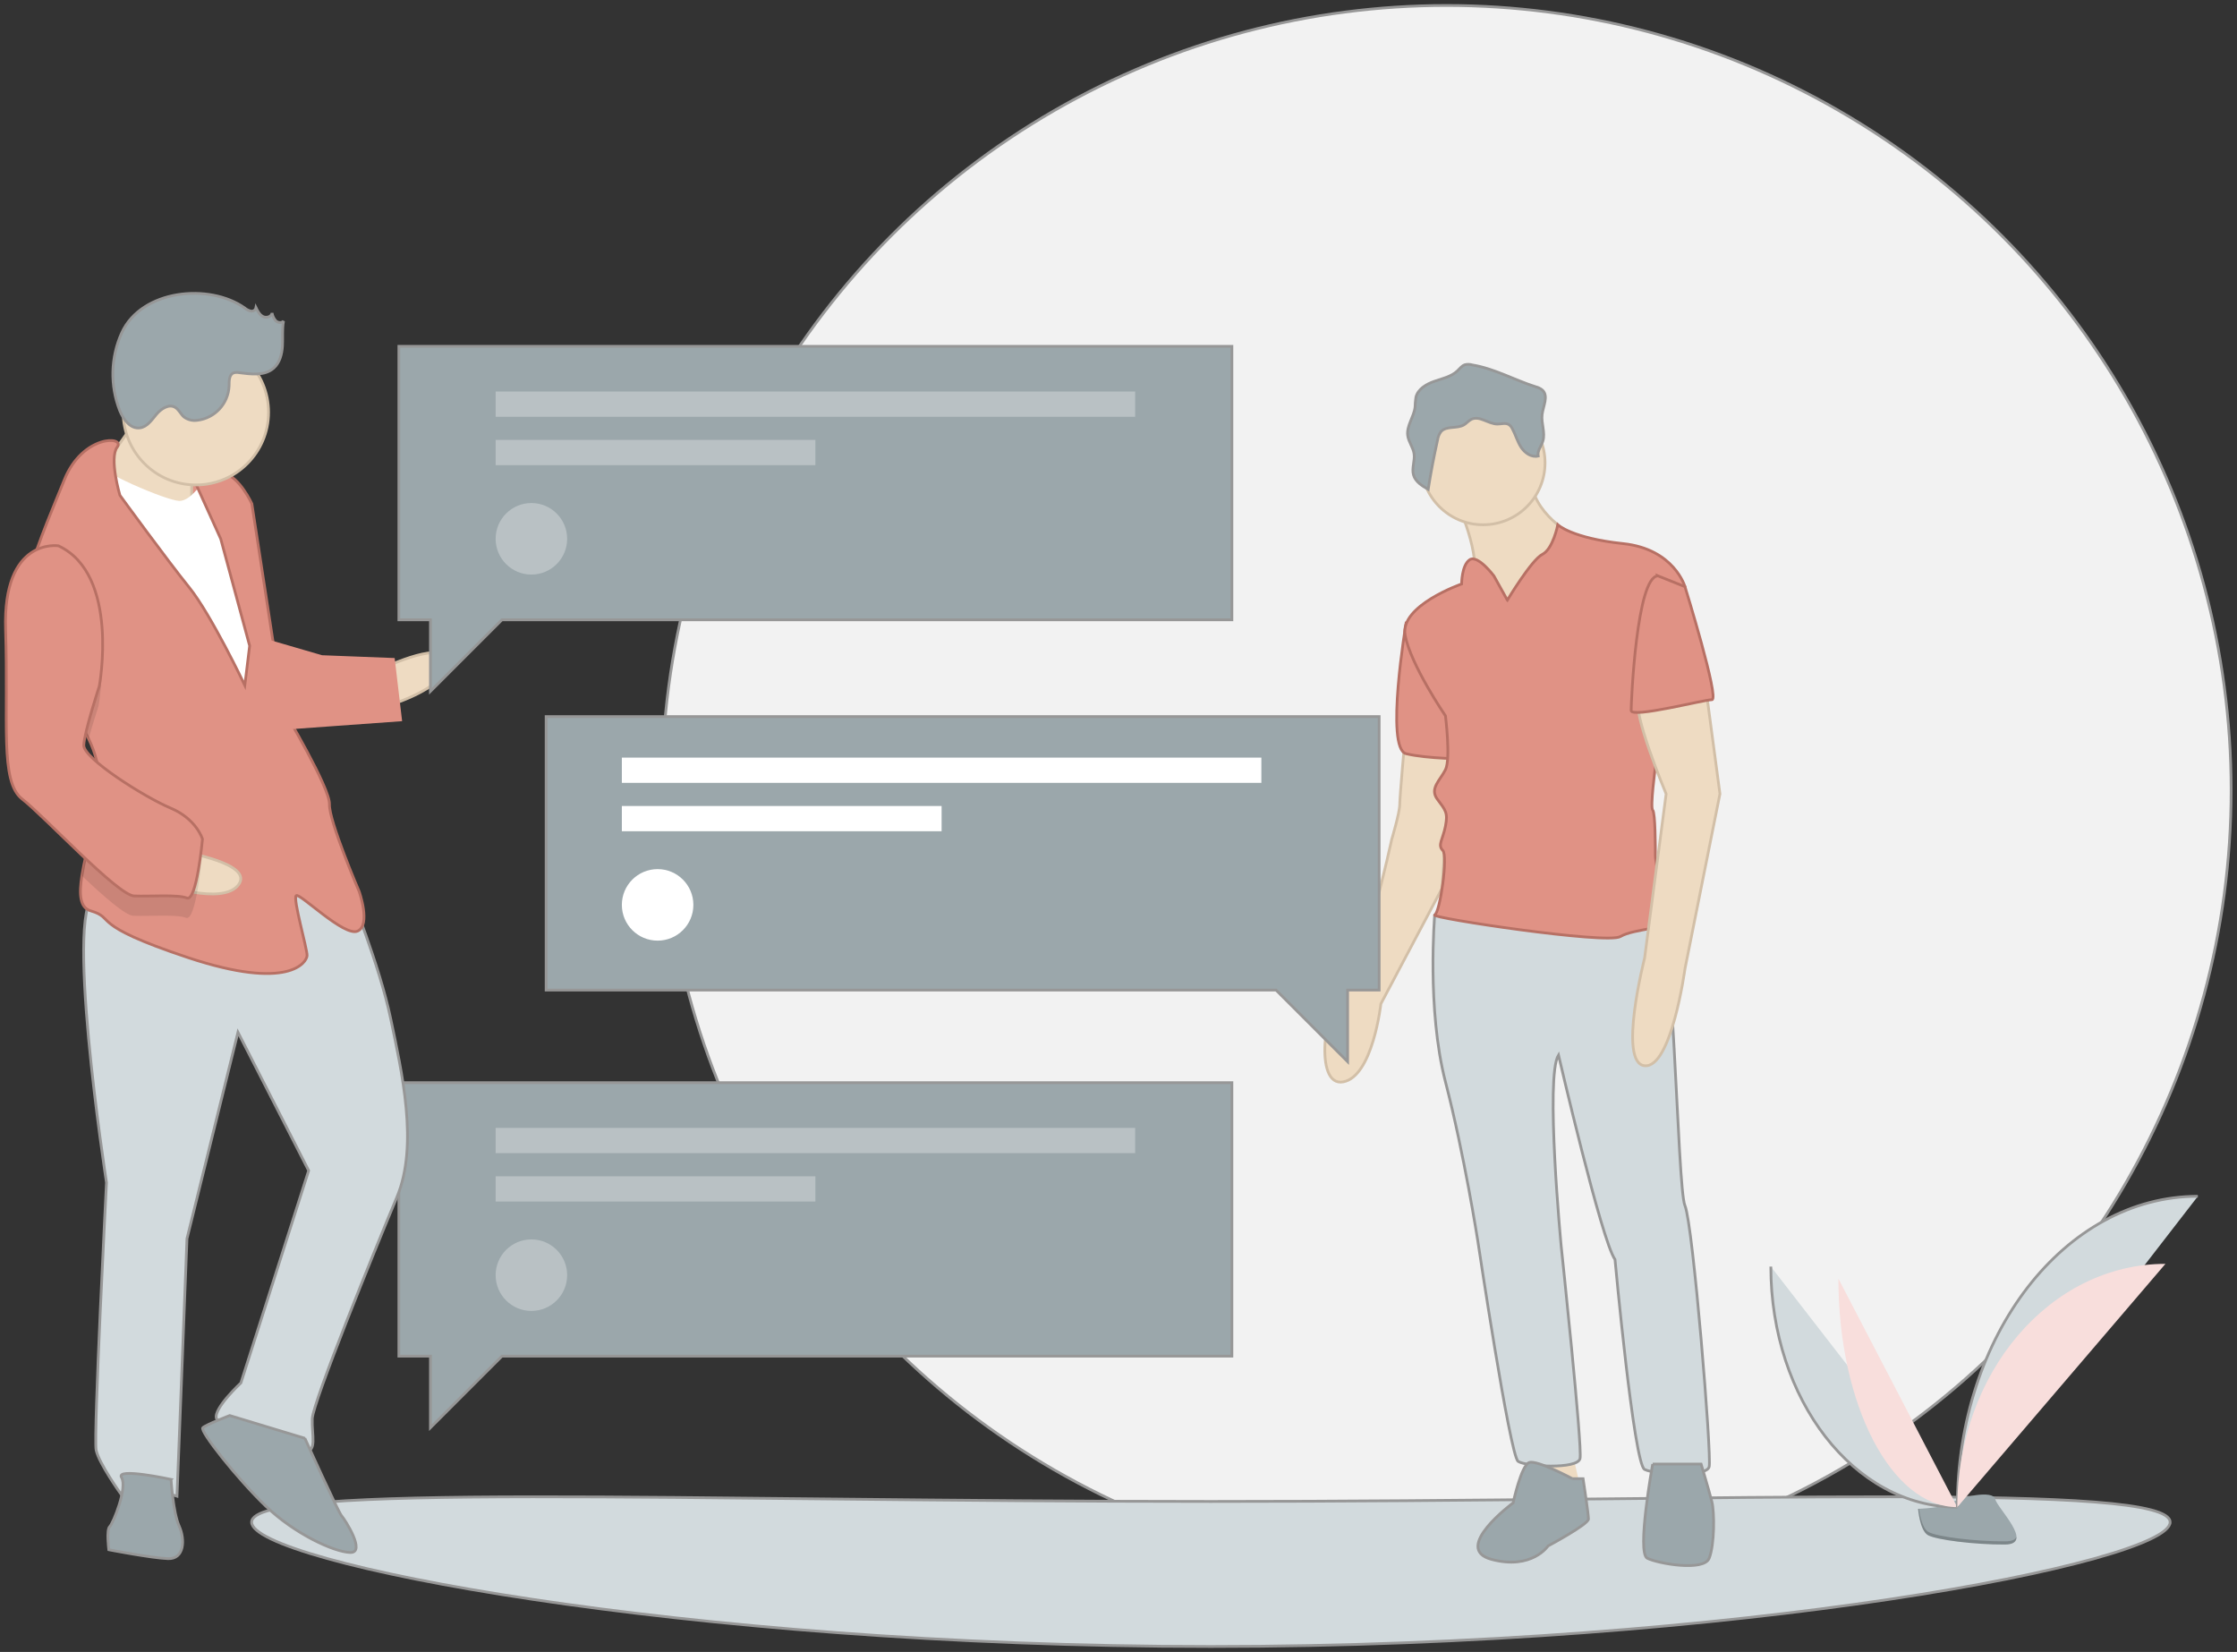 <svg xmlns="http://www.w3.org/2000/svg" width="409" height="302" viewBox="0 0 409 302">
    <rect x="0" y="0" width="409" height="302" fill="#333333" stroke="none"/>
    <g fill="none" transform="translate(1 1)">
        <circle cx="263.465" cy="143.462" r="143.462" fill="#F2F2F2" stroke="#979797" stroke-width=".5"/>
        <path fill="#D2DADD" stroke="#979797" stroke-width=".5" d="M395.773 277.272c0 7.322-78.523 22.728-175.385 22.728S45.004 284.594 45.004 277.272c0-7.322 78.522-3.788 175.384-3.788 96.862 0 175.385-3.534 175.385 3.788z"/>
        <path fill="#9BA7AB" d="M349.692 274.833s4.836-.148 6.293-1.186c1.457-1.038 7.438-2.277 7.8-.613.361 1.665 7.267 8.278 1.807 8.322-5.459.044-12.685-.85-14.139-1.737-1.455-.886-1.76-4.786-1.76-4.786z"/>
        <path fill="#000" d="M365.69 280.776c-5.46.044-12.685-.85-14.14-1.736-1.107-.675-1.549-3.096-1.696-4.213-.103.005-.162.006-.162.006s.306 3.9 1.761 4.786c1.454.886 8.68 1.78 14.14 1.737 1.575-.013 2.12-.574 2.09-1.404-.22.502-.82.815-1.993.824z" opacity=".2"/>
        <path fill="#EEDBC2" stroke="#D2BFA7" stroke-width=".5" d="M265.248 90.506s4.92 10.332 2.952 15.252 7.38 10.333 7.38 10.333l12.3-6.888v-8.857l-1.968-3.936s-7.872-4.428-6.888-11.316c.984-6.888-13.776 5.412-13.776 5.412zM255.9 133.803s-.984 10.824-.984 12.3c0 1.477-1.476 6.397-1.476 6.397s-5.413 25.092-8.857 27.552c-3.444 2.46-5.412 17.713 0 16.729 5.413-.984 6.889-14.269 6.889-14.269l11.202-21.152 1.59-25.589-8.364-1.968z"/>
        <path fill="#E09285" stroke="#B77064" stroke-width=".5" d="M259.954 112.882h-3.874s-3.873 22.945 0 23.901c3.874.956 11.136.956 11.136.956l-7.262-24.857z"/>
        <path fill="#EEDBC2" d="M281.976 264.187L283.944 273.535 287.88 270.583 285.912 262.218 281.976 263.694z"/>
        <path fill="#D2DADD" stroke="#979797" stroke-width=".5" d="M264.264 164.308l-2.952 1.968s-1.476 17.22 1.968 30.505c3.444 13.284 5.904 29.028 5.904 29.028s5.904 39.361 7.38 40.345c1.476.984 10.824 1.477 11.316-.492.492-1.968-3.444-38.869-3.444-38.869s-2.952-30.996-.492-34.932c0 0 7.873 33.948 10.333 37.393 0 0 3.444 37.392 5.412 38.377 1.968.984 11.316 1.476 11.808-.492.492-1.969-2.952-44.282-4.428-47.726-1.476-3.444-1.968-54.613-5.412-54.121-3.444.492-37.393-.984-37.393-.984z"/>
        <circle cx="270.168" cy="83.618" r="11.316" fill="#EEDBC2" stroke="#D2BFA7" stroke-width=".5"/>
        <path fill="#E09285" stroke="#B77064" stroke-width=".5" d="M274.596 108.71l-2.46-4.428s-2.952-3.936-4.428-2.952-1.476 4.428-1.476 4.428-11.316 3.937-10.332 9.349c.984 5.412 7.38 14.76 7.38 14.76s.984 7.872 0 9.84-2.952 3.444-1.476 5.412c1.476 1.969 1.968 2.46 1.476 4.92s-1.476 3.445-.492 4.429c.984.984-.492 11.316-1.476 11.808-.984.492 31.489 5.412 33.949 3.936 2.46-1.476 9.348-1.476 8.856-2.952-.492-1.476-2.46-10.332-2.46-11.808 0-1.476 0-7.872-.492-8.364-.492-.492.492-7.873.492-7.873l-2.46-20.664 7.872-12.3s-1.968-6.889-11.316-7.873c-9.349-.984-11.935-3.444-11.935-3.444s-.858 4.428-2.826 5.412-6.396 8.365-6.396 8.365z"/>
        <path fill="#EEDBC2" stroke="#D2BFA7" stroke-width=".5" d="M310.513 121.995l2.952 22.14-6.396 31.981s-2.46 18.205-7.38 17.713c-4.92-.492 0-19.68 0-19.68l3.936-30.014s-6.396-15.252-4.92-17.22c1.476-1.968 11.808-4.92 11.808-4.92z"/>
        <path fill="#9BA7AB" stroke="#979797" stroke-width=".5" d="M286.474 269.316s-6.397-3.444-7.873-2.952-2.952 7.38-2.952 7.38-11.316 8.364-3.936 10.332c7.38 1.968 10.332-2.46 10.332-2.46s7.38-3.936 7.38-4.92-.983-7.38-.983-7.38h-1.968zM301.165 266.646s-2.952 16.237-.984 17.22c1.968.985 10.332 2.461 11.316 0 .984-2.46.984-8.363.492-10.331s-1.968-6.889-1.968-6.889h-8.856zM268.194 65.719c-.44-.132-.908-.147-1.355-.041-.565.184-.936.706-1.367 1.115-1.128 1.071-2.74 1.406-4.211 1.914-1.47.508-3.018 1.406-3.386 2.917-.09.609-.143 1.222-.16 1.836-.22 1.784-1.58 3.39-1.337 5.17.159 1.163.988 2.15 1.158 3.31.19 1.296-.464 2.644-.1 3.9.358 1.232 1.568 1.983 2.683 2.617.478-3.034 1.052-6.051 1.722-9.051.076-.542.287-1.056.614-1.496.989-1.12 2.93-.482 4.213-1.248.488-.29.85-.77 1.362-1.015 1.483-.71 3.088.861 4.731.876.726.006 1.521-.282 2.134.107.27.197.486.462.624.767.586 1.1.908 2.335 1.591 3.377.683 1.041 1.907 1.891 3.118 1.6-.185-.94.55-1.785.845-2.696.507-1.567-.322-3.268-.122-4.903.187-1.535 1.187-3.337.09-4.427-.375-.317-.82-.54-1.298-.652-3.883-1.232-7.47-3.297-11.549-3.977z"/>
        <path fill="#E09285" stroke="#B77064" stroke-width=".5" d="M302.149 104.282l4.92 1.969s6.396 20.664 4.92 20.664-14.76 3.444-14.76 1.968.984-24.6 4.92-24.6z"/>
        <path fill="#9BA7AB" stroke="#979797" stroke-width=".5" d="M224.234 196.923L71.927 196.923 71.927 246.923 77.696 246.923 77.696 260 90.773 246.923 224.234 246.923zM98.85 130L251.157 130 251.157 180 245.388 180 245.388 193.077 232.311 180 98.85 180z"/>
        <path fill="#FFF" d="M112.696 137.5H229.619V142.115H112.696zM112.696 146.346H171.158V150.961H112.696z"/>
        <circle cx="119.234" cy="164.423" r="6.538" fill="#FFF"/>
        <path fill="#FFF" d="M89.619 205.192H206.542V209.807H89.619zM89.619 214.039H148.081V218.654H89.619z" opacity=".3"/>
        <circle cx="96.157" cy="232.116" r="6.538" fill="#FFF" opacity=".3"/>
        <path fill="#E09285" d="M30.94 83.147L39.397 83.147 39.397 94.021 30.94 94.021z" transform="scale(-1 1) rotate(-2.221 0 1903.085)"/>
        <path fill="#EEDBC2" stroke="#D2BFA7" stroke-width=".5" d="M69.275 121.04s11.703-5.591 11.516-.762c-.187 4.829-11.797 8.006-11.797 8.006l.281-7.244z"/>
        <path fill="#D2DADD" stroke="#979797" stroke-width=".5" d="M62.854 161.9s5.522 13.514 7.562 23.265c2.04 9.752 5.146 23.172 1.15 32.69-3.996 9.518-15.358 37.49-15.475 40.508-.117 3.019.973 6.084-1.441 5.99-2.415-.094-15.554-4.23-16.088-6.065-.533-1.834 4.483-6.476 4.483-6.476l12.387-38.814-12.924-25.288-9.322 37.725-1.825 47.083s-8.961-2.766-10.262-.398c0 0-4.015-5.597-4.525-8.034-.51-2.438 1.896-48.894 1.896-48.894s-8.225-52.914-1.585-52.657c6.64.258 32.648-15.66 45.97-.635z"/>
        <path fill="#9BA7AB" stroke="#979797" stroke-width=".5" d="M54.743 261.938s6.125 13.538 6.705 14.165c.58.627 4.572 6.827 1.554 6.71-3.018-.117-10.145-3.416-15.39-8.456-5.246-5.04-12.161-13.771-11.534-14.351.627-.58 4.922-2.228 4.922-2.228l13.743 4.16zM30.27 269.453s.37 6.06 1.484 8.52c1.113 2.462.973 6.084-2.045 5.967-3.019-.117-10.819-1.629-10.819-1.629s-.463-3.645.164-4.225c.627-.58 3.299-7.127 2.162-8.984-1.137-1.858 9.054.35 9.054.35z"/>
        <path fill="#EEDBC2" stroke="#D2BFA7" stroke-width=".5" d="M25.805 72.805s-6.434 10.028-8.942 12.349c-2.508 2.32 4.548 7.43 4.548 7.43l12.63 1.7s-.16-11.493.491-12.677c.65-1.184-8.727-8.802-8.727-8.802z"/>
        <path fill="#FFF" d="M36.783 85.926s-2.602 4.736-5.017 4.642c-2.414-.094-14.903-5.414-15.437-7.248-.533-1.835-4.136 13.139-4.136 13.139l30.56 53.78 7.453-5.152-3.611-31.576-2.967-17.042-6.845-10.543z"/>
        <path fill="#E09285" stroke="#B77064" stroke-width=".5" d="M15.202 134.057c1.22 2.55 1.98 5.21 1.875 7.932-.005.12-.01.241-.02.362-.29 5.586-2.347 12.048-3.086 16.746-.535 3.371-.383 5.831 1.59 6.41 4.782 1.394-.698 2.39 17.804 8.55 18.502 6.157 21.73.842 21.778-.365.046-1.208-2.62-10.38-1.994-10.96.627-.58 8.774 7.595 11.235 6.482 2.462-1.114.281-7.244.281-7.244s-5.545-12.91-5.428-15.928c.118-3.018-8.399-17.253-8.399-17.253l-5.792-37.706s-2.227-4.923-5.222-5.643c-2.995-.72-5.48.996-5.48.996l5.012 11.076 5.287 19.55-.884 7.22s-6.149-12.933-10.187-17.926c-4.038-4.993-12.648-16.813-12.648-16.813s-2.01-6.782-.492-8.809c1.517-2.033-6.33-2.337-9.676 5.997-1.773 4.417-4.652 11.003-6.456 17.136-1.607 5.433-2.366 10.512-.774 13.415 2.434 4.435 8.555 10.264 11.676 16.775z"/>
        <path fill="#000" d="M3.526 117.282c2.434 4.435 8.555 10.264 11.676 16.775.815-2.937 1.81-5.975 1.81-5.975s3.814-20.407-7.468-25.68c-1.87-.181-3.739.341-5.244 1.465-1.607 5.433-2.366 10.512-.774 13.415z" opacity=".1"/>
        <path fill="#E09285" d="M48.312 115.996l9.564 2.789 13.28.515 1.366 11.539-21.824 1.572s-5.451-15.325-2.386-16.415z"/>
        <path fill="#EEDBC2" stroke="#D2BFA7" stroke-width=".5" d="M32.716 154.794s12.795 2.123 9.875 5.973c-2.92 3.85-14.256-.197-14.256-.197l4.38-5.776z"/>
        <path fill="#000" d="M17.057 142.35c-.29 5.587-2.347 12.049-3.086 16.747 4.076 3.858 7.953 7.261 9.413 7.318 3.018.117 7.87-.3 9.658.374 1.788.674 2.836-10.772 2.836-10.772s-1.067-3.668-5.825-5.666c-3.212-1.352-9.37-5.019-12.996-8z" opacity=".1"/>
        <path fill="#E09285" stroke="#B77064" stroke-width=".5" d="M9.685 98.78S-.53 97.175.022 114.123c.551 16.949-1.077 27.767 3.031 30.949 4.109 3.182 17.454 17.604 20.472 17.72 3.018.118 7.87-.298 9.658.375 1.787.674 2.836-10.771 2.836-10.771s-1.067-3.669-5.826-5.667c-4.759-1.998-15.97-9.083-15.877-11.497.094-2.415 2.836-10.772 2.836-10.772s3.814-20.406-7.467-25.68z"/>
        <circle cx="34.813" cy="74.364" r="13.29" fill="#EEDBC2" stroke="#D2BFA7" stroke-width=".5" transform="matrix(-1 0 0 1 69.626 0)"/>
        <path fill="#9BA7AB" stroke="#979797" stroke-width=".5" d="M43.761 55.316c.32.276.705.468 1.118.56.431.077.844-.209.924-.64.304.63.647 1.303 1.268 1.626.62.324 1.58.053 1.67-.642.09.528.324 1.02.674 1.424.385.367 1.084.46 1.42.047-.272 1.486-.104 3.014-.19 4.522-.085 1.508-.487 3.107-1.626 4.098-1.662 1.446-4.16 1.09-6.346.815-.33-.069-.673-.05-.994.055-.819.349-.781 1.488-.793 2.377-.137 3.223-2.583 5.875-5.784 6.273-.867.134-1.752-.082-2.46-.6-.621-.527-.938-1.384-1.65-1.779-1.156-.643-2.559.295-3.404 1.312-.846 1.018-1.68 2.27-2.99 2.456-1.732.247-3.052-1.519-3.7-3.145-1.804-4.604-1.673-9.741.365-14.247 3.618-7.886 15.976-9.134 22.498-4.512zM224.234 62.308L71.927 62.308 71.927 112.308 77.696 112.308 77.696 125.385 90.773 112.308 224.234 112.308z"/>
        <path fill="#FFF" d="M89.619 70.577H206.542V75.192H89.619zM89.619 79.423H148.081V84.038H89.619z" opacity=".3"/>
        <circle cx="96.157" cy="97.5" r="6.538" fill="#FFF" opacity=".3"/>
        <path fill="#D2DADD" stroke="#979797" stroke-width=".5" d="M322.768 230.543c0 24.31 15.25 43.98 34.097 43.98"/>
        <path fill="#F8DEDC" d="M335.122 232.747c0 23.091 9.725 41.776 21.743 41.776"/>
        <path fill="#D2DADD" stroke="#979797" stroke-width=".5" d="M356.865 274.523c0-31.41 19.671-56.828 43.98-56.828"/>
        <path fill="#F8DEDC" d="M356.865 274.523c0-24.582 17.019-44.474 38.05-44.474"/>
    </g>
</svg>
